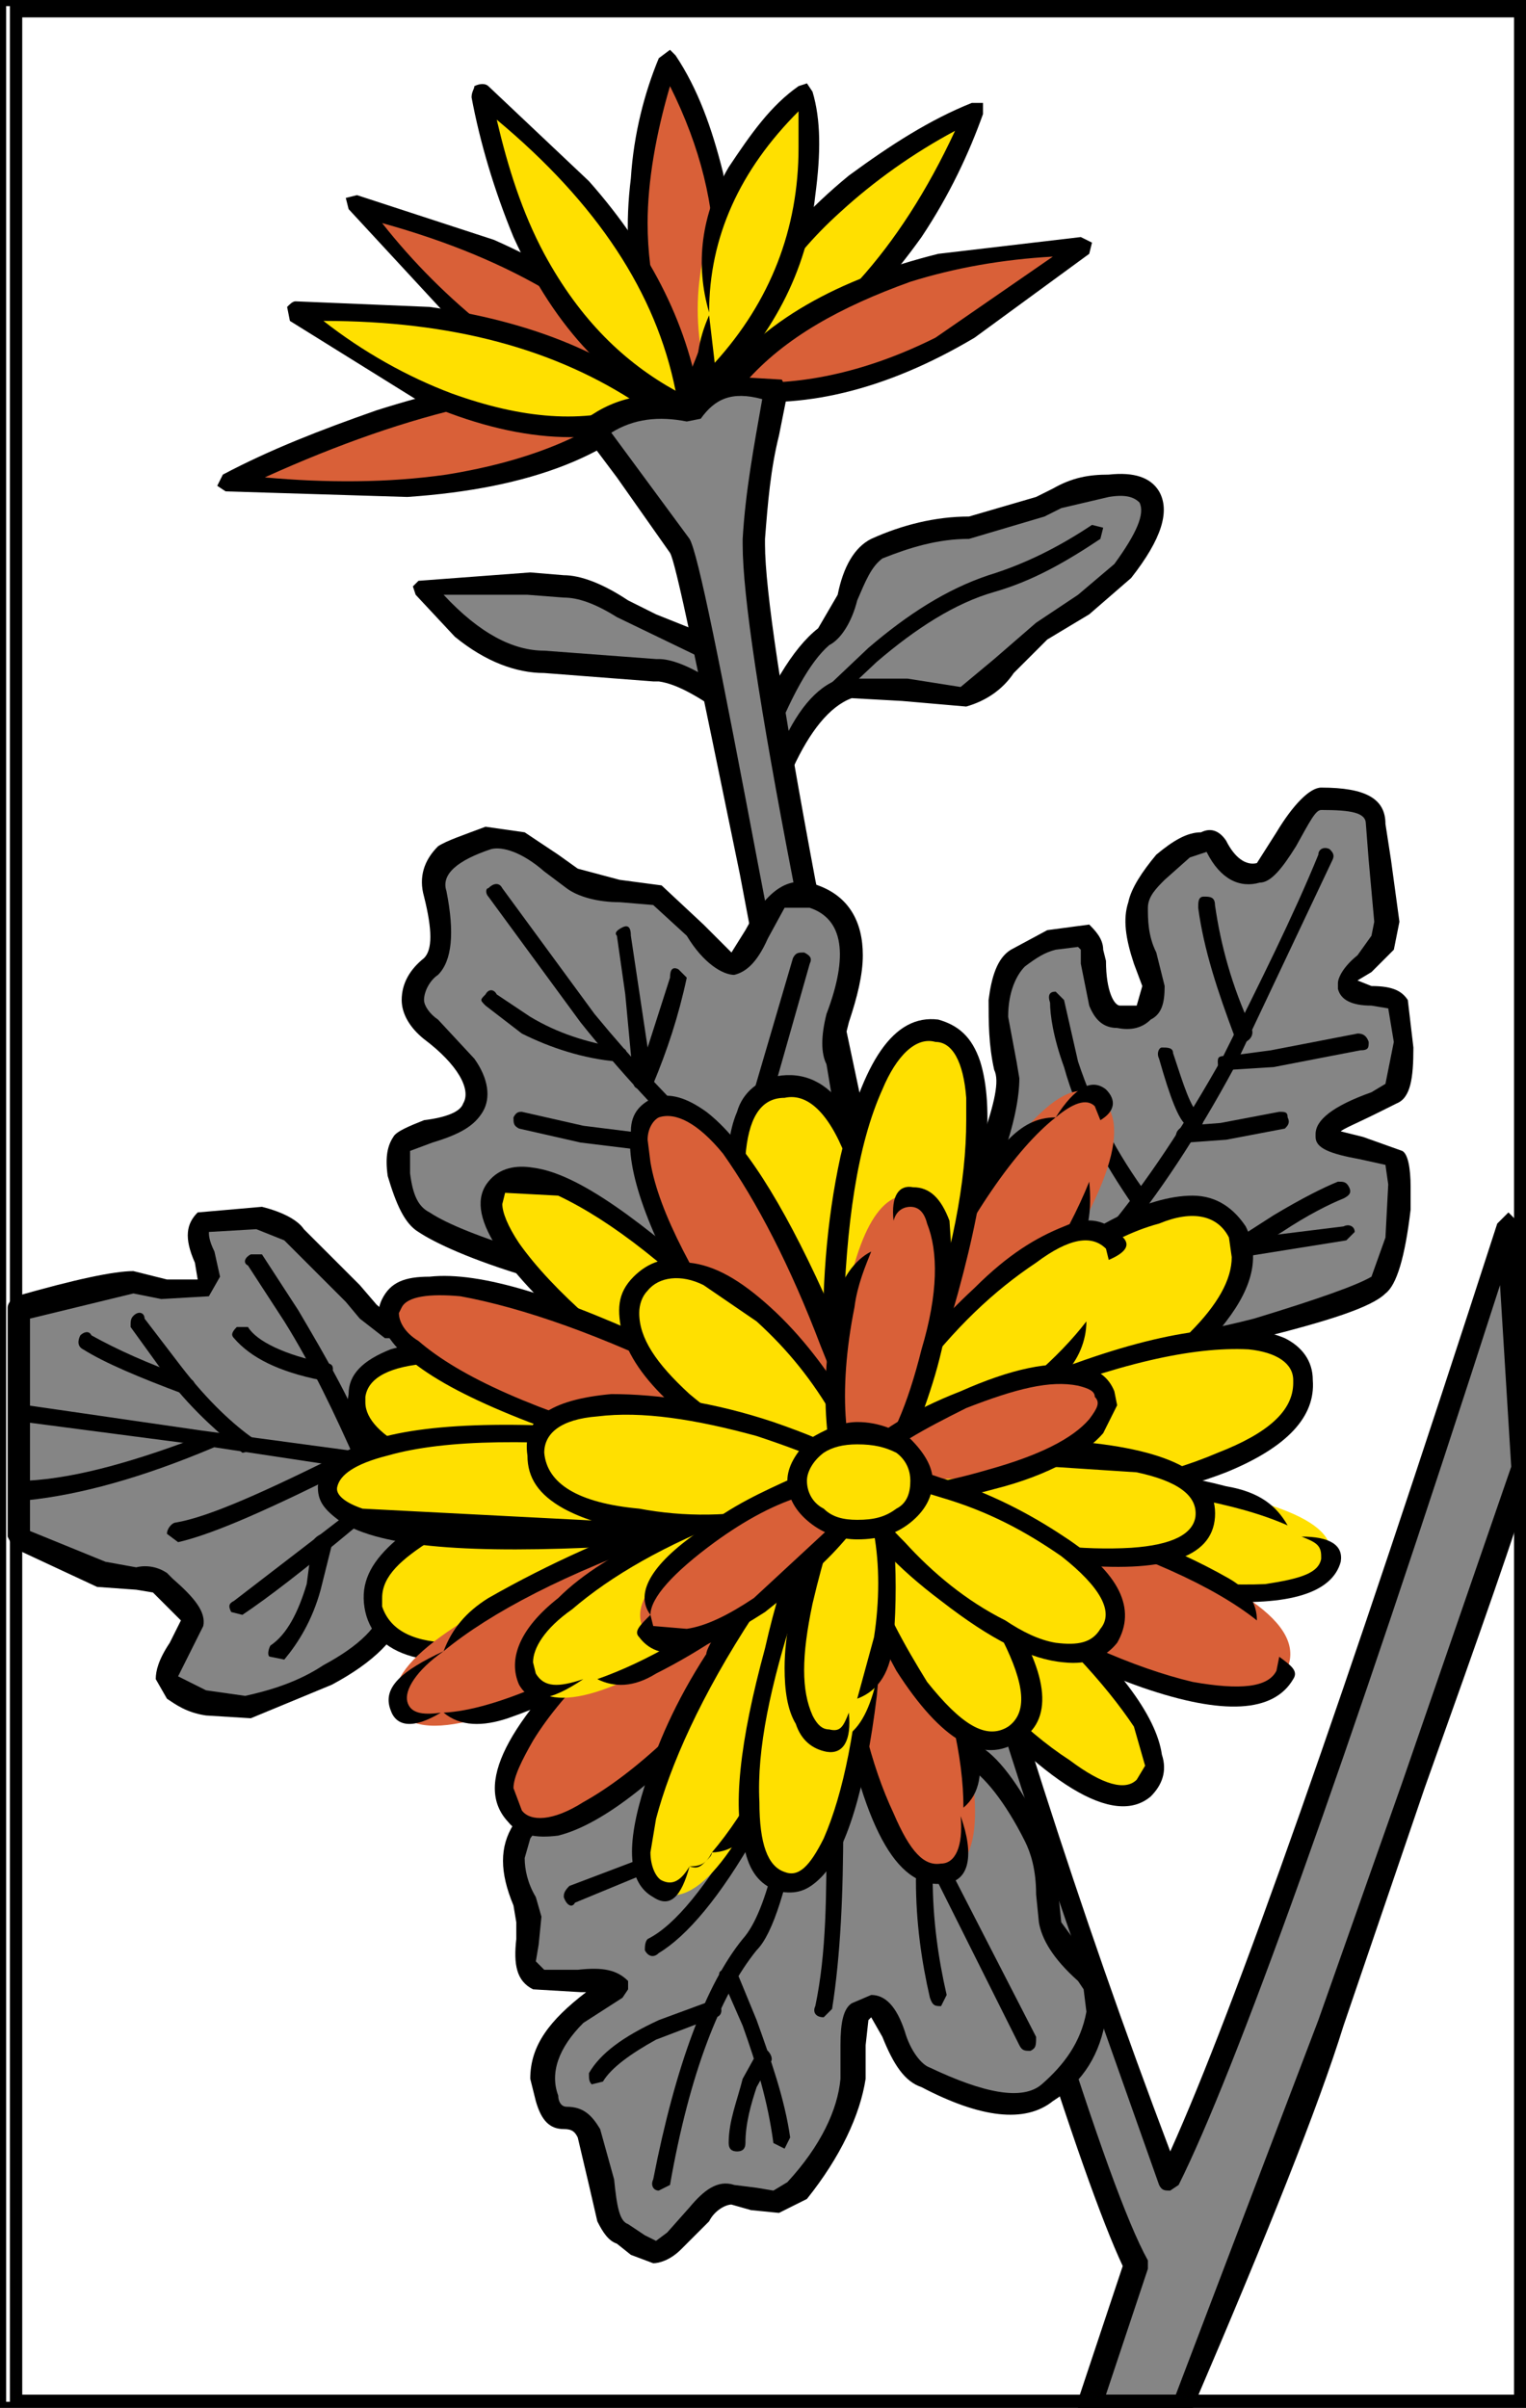<?xml version="1.0" encoding="utf-8"?>
<!-- Generator: Adobe Illustrator 13.0.0, SVG Export Plug-In . SVG Version: 6.00 Build 14948)  -->
<!DOCTYPE svg PUBLIC "-//W3C//DTD SVG 1.1//EN" "http://www.w3.org/Graphics/SVG/1.1/DTD/svg11.dtd">
<svg version="1.1" id="圖層_1" xmlns="http://www.w3.org/2000/svg" xmlns:xlink="http://www.w3.org/1999/xlink" x="0px" y="0px"
	 width="372px" height="587px" viewBox="0 0 372 587" enable-background="new 0 0 372 587" xml:space="preserve">
<rect x="0" y="0" width="372" height="587" fill="#333333" stroke="none"/>
<rect width="372" height="587" style="fill:rgb(255,255,255);stroke-width:3;stroke:rgb(0,0,0)" />
<rect width="372" height="587" style="fill:rgb(255,255,255);stroke-width:3;stroke:rgb(0,0,0)" />
<rect width="372" height="587" style="fill:rgb(255,255,255);stroke-width:3;stroke:rgb(0,0,0)" />
<g>
	<g>
		<g>
			<g>
				<path fill="#858585" d="M42.055,314.632l-9.535-2.036l-27.937,6.129v55.866l20.439,8.854l8.176,1.364l6.135,1.358
					c5.449,4.09,8.177,7.495,7.492,9.54l-3.406,6.813l-2.722,6.813c0,1.364,2.722,4.086,7.493,5.456l12.26,1.356
					c5.45-1.356,12.264-4.084,19.075-7.491c10.22-4.77,15.675-10.898,17.033-17.032c1.364-4.771,6.813-11.583,15.674-18.396
					l12.94-8.856l4.091-35.428l-17.032-8.177h-3.405l-7.499,2.729l-8.177-0.68l-6.813-7.499
					c-8.171-6.813-12.94-10.904-14.984-14.311c-0.684-2.036-4.091-3.406-9.54-4.763l-11.583,2.043
					c-2.042,0.684-2.721,3.405-0.678,7.498c1.363,4.763,1.363,6.813,0.678,8.168L42.055,314.632z"/>
			</g>
		</g>
		<g>
			<g>
				<path d="M40.697,311.91l-8.176-2.043c-4.77,0-14.31,2.043-28.616,6.135c-1.363,0.678-2.042,2.036-2.042,2.723v55.866
					l1.364,2.726l20.438,9.535l9.533,0.687l4.093,0.677l1.357,1.358l5.454,5.454l-2.726,5.45c-2.728,4.091-3.408,6.813-3.408,8.855
					l2.728,4.77c2.043,1.364,4.765,3.407,9.535,4.093l10.905,0.678l19.753-8.176c10.219-5.448,16.353-11.583,17.718-17.717
					c2.72-8.171,11.575-16.348,27.93-26.568l0.677-2.042l4.771-35.428l-2.042-2.723l-17.711-8.182l-3.405,0.687l-8.862,2.72
					l-3.407,0.686l-4.764-4.092l-4.091-4.765l-13.626-13.624c-1.363-2.051-4.77-4.087-10.219-5.457l-15.667,1.37
					c-2.728,2.723-3.408,6.128-0.68,12.257l0.68,4.091H40.697z M50.916,300.327l11.577-0.678l6.813,2.726l14.989,14.985l3.408,4.084
					l6.133,4.775h8.178l9.532-2.726l14.313,6.813l-3.408,32.699c-17.029,9.535-25.893,19.075-28.615,27.938
					c-1.363,5.442-6.133,10.219-14.989,14.982c-6.134,4.087-12.947,6.136-19.075,7.493l-9.541-1.357l-6.813-3.407l2.728-5.456
					l3.407-6.813c0.678-3.405-2.043-6.813-7.498-11.576l-1.358-1.364c-2.048-1.364-4.771-2.043-7.499-1.364l-7.49-1.355
					l-18.396-7.499v-51.782l25.209-6.129l6.813,1.364l11.583-0.678l2.722-4.776l-1.365-6.128
					C50.916,302.375,50.916,301.005,50.916,300.327z"/>
			</g>
		</g>
		<g>
			<g>
				<path d="M110.183,356.881l-25.888-3.409l-35.428-4.775l-42.235-6.129c-2.049,0-2.728,0.687-2.728,2.044
					c0,1.364,0.679,2.048,2.043,2.048l41.563,5.442l36.108,5.456l25.209,3.407c2.042,0,2.719,0,2.719-1.364
					C112.232,358.236,111.546,356.881,110.183,356.881z"/>
			</g>
		</g>
		<g>
			<g>
				<path d="M63.857,305.783h-2.721c-1.364,0.679-2.05,2.036-0.687,2.72l8.857,13.627c6.813,10.904,12.269,22.481,17.717,34.751
					c0.679,0.677,1.364,1.355,2.721,0.677c1.364,0,2.05-1.363,1.364-2.049c-4.771-12.941-11.584-24.523-18.396-36.101
					L63.857,305.783z"/>
			</g>
		</g>
		<g>
			<g>
				<path d="M60.45,323.494h-2.72c-1.363,1.355-1.363,2.042-0.686,2.726c4.092,4.766,10.905,8.171,21.124,10.222l2.722-1.37
					c0.686-2.037,0-2.723-1.365-2.723C69.307,330.307,62.493,326.9,60.45,323.494z"/>
			</g>
		</g>
		<g>
			<g>
				<path d="M35.242,321.444c0-1.358-1.357-2.036-2.721-0.679c-0.686,0.679-0.686,1.364-0.686,2.729l8.862,12.261
					c6.813,8.856,13.627,14.312,18.39,18.397l3.407-0.681c1.364-0.684,0.685-2.048-0.678-2.727
					c-4.771-3.405-10.899-8.861-17.712-17.711L35.242,321.444z"/>
			</g>
		</g>
		<g>
			<g>
				<path d="M22.301,325.536c-0.685-1.363-2.043-0.687-2.727,0c-0.68,1.364-0.68,2.721,0.684,3.406
					c5.45,3.406,13.627,6.813,24.524,10.904l2.728-1.37c0-1.357,0-2.035-2.048-2.722C35.926,332.349,28.428,328.942,22.301,325.536z
					"/>
			</g>
		</g>
		<g>
			<g>
				<path d="M52.96,350.066c-0.687-0.685-1.364-1.37-2.044-0.685c-17.718,6.813-32.021,10.904-44.283,11.583
					c-1.363,0-2.049,1.356-2.049,2.728l2.049,2.036c12.941-1.358,27.93-5.442,45.641-12.94
					C53.638,352.788,54.324,351.424,52.96,350.066z"/>
			</g>
		</g>
		<g>
			<g>
				<path d="M87.703,354.83c-1.365-1.358-2.043-1.358-2.722-1.358c-20.438,10.221-34.065,16.349-42.241,17.711
					c-0.685,0-2.043,1.358-2.043,2.729l2.722,2.035c8.854-2.035,22.481-8.17,42.919-18.389L87.703,354.83z"/>
			</g>
		</g>
		<g>
			<g>
				<path d="M102.693,356.194h-2.728L83.618,369.82l-26.574,20.438c-1.364,0.686-1.364,1.364-0.678,2.723l2.72,0.683
					c6.134-4.09,14.99-10.904,27.252-21.122l15.675-12.94L102.693,356.194z"/>
			</g>
		</g>
		<g>
			<g>
				<path d="M78.847,373.911c-0.68,0-2.042,0.68-2.728,2.035l-1.357,10.222c-2.049,6.813-4.771,12.269-8.862,14.994
					c-0.68,1.358-0.68,2.723,0,2.723l3.407,0.684c3.407-4.091,6.813-9.541,8.861-17.03l2.722-10.905
					C80.89,374.591,80.89,373.911,78.847,373.911z"/>
			</g>
		</g>
		<g>
			<g>
				<path fill="#858585" d="M322.068,194.727c-2.043,0-4.771,2.728-8.177,8.862l-6.813,9.535c-4.086,0.685-7.491-2.042-10.898-6.813
					c-1.364-2.042-4.771-2.042-9.541,2.042c-5.449,3.407-8.177,8.177-9.54,12.269c-0.679,2.721,0,6.813,1.363,10.898l2.728,8.855
					c0,6.127-2.728,8.177-8.177,7.498c-2.728-0.686-4.085-2.049-5.449-5.455l-1.364-10.898c0-3.407-2.727-4.77-6.813-3.407
					c-4.085,0.679-7.49,2.729-10.897,5.45c-2.728,2.042-4.092,5.449-4.771,10.219c-0.686,5.449,0,10.219,1.364,15.668
					c2.042,6.813-0.686,18.397-9.541,35.429c0,8.177,3.406,14.989,8.855,20.438c4.771,4.093,11.584,8.179,21.802,11.585
					c7.493,2.729,21.119,2.042,40.199-3.406c16.347-4.086,26.567-8.179,29.973-10.898c2.044-1.37,3.406-6.813,4.771-14.997
					c0-9.535,0-14.305-1.364-15.662l-8.854-2.728c-4.771-0.679-7.492-1.363-7.492-2.728c-0.686-1.357,1.358-3.406,6.128-5.449
					l9.541-4.091c2.042-1.358,2.721-4.764,2.721-10.898l-0.679-10.897l-6.813-2.728c-3.406,0-5.449-0.679-6.135-2.043
					c0-1.364,0.686-3.407,2.729-4.77l6.134-5.449c0.679-2.043,1.358-6.813,0.679-14.311l-2.729-14.983
					C335.008,196.776,330.924,194.727,322.068,194.727z"/>
			</g>
		</g>
		<g>
			<g>
				<path d="M306.399,210.402c-2.729,0.679-5.455-1.371-7.498-5.456c-1.364-2.043-3.405-3.407-6.127-2.043
					c-3.406,0-6.813,2.043-10.904,5.449c-3.407,4.085-6.128,8.177-6.813,11.583c-1.363,4.092-0.679,8.855,1.364,14.989l2.042,5.449
					l-1.363,4.771h-4.086c-1.364,0-3.405-3.406-3.405-10.898l-0.68-2.728c0-2.728-2.049-4.77-3.405-6.134l-10.221,1.364l-8.862,4.77
					c-3.406,2.043-4.764,6.813-5.448,12.262c0,5.449,0,10.904,1.364,17.032c1.363,2.721,0,8.177-2.728,16.346l-6.813,15.676v2.043
					c0,9.533,3.406,17.032,10.219,23.847c5.456,3.405,12.948,7.495,22.489,10.904c7.49,2.72,21.796,2.033,41.556-3.409
					c16.353-4.09,27.251-7.495,30.657-10.904c2.728-2.042,4.771-8.854,6.135-20.438v-5.45c0-4.77-0.686-8.176-2.05-8.862
					l-9.534-3.407l-5.448-1.356c0.678-0.68,4.085-2.05,9.533-4.771l4.092-2.042c3.407-1.364,4.086-6.134,4.086-13.625l-1.364-11.583
					c-1.364-2.042-3.407-3.406-8.855-3.406l-3.406-1.364l3.406-2.043l5.448-5.449l1.364-6.813l-2.042-14.99l-1.364-8.855
					c0-6.134-4.77-8.862-15.668-8.862c-2.728,0-6.813,4.092-10.904,10.904L306.399,210.402z M290.047,209.031l4.085-1.357
					c3.405,6.813,8.177,8.855,12.947,7.491c2.727,0,5.448-3.406,8.854-8.855c3.407-6.127,4.771-8.855,6.135-8.855
					c7.491,0,10.898,0.679,10.898,3.406l0.685,8.855l1.356,14.99l-0.678,3.406l-3.406,4.764c-3.407,2.728-4.771,5.456-4.771,6.813
					v1.371c0.686,2.721,3.406,4.085,8.177,4.085l4.086,0.678l1.362,8.177l-2.042,10.22l-3.406,2.042
					c-9.54,3.407-13.625,6.813-13.625,10.219v0.678c0,2.729,3.405,4.092,10.897,5.457l6.134,1.358l0.68,4.777l-0.68,12.94
					l-3.406,9.535c-3.406,2.048-12.948,5.454-28.615,10.219c-18.396,4.775-31.337,5.456-38.835,3.405
					c-8.855-3.405-15.668-7.489-20.439-11.576c-4.764-4.771-7.491-10.898-8.169-18.396l6.127-12.941
					c2.728-7.498,4.092-14.311,4.092-19.082l-0.686-4.085l-2.042-10.898c0-6.134,2.042-10.219,4.085-12.268
					c2.728-2.042,4.771-3.407,7.499-4.085l5.448-0.678l0.679,0.678v3.406l2.05,10.22c1.356,3.407,3.405,5.448,6.812,5.448
					c3.407,0.686,6.128,0,8.171-2.042c2.729-1.365,3.405-4.085,3.405-8.177l-2.041-8.177c-2.043-4.085-2.043-8.17-2.043-10.898
					s2.043-4.771,4.084-6.813L290.047,209.031z"/>
			</g>
		</g>
		<g>
			<g>
				<path d="M296.181,220.621c0-2.049-1.364-2.049-2.728-2.049c-1.364,0-1.364,1.364-1.364,2.728
					c1.364,10.219,4.771,20.439,8.855,31.336C301.63,254,302.993,254,303.671,254c1.364-0.685,2.044-2.042,1.364-3.407
					C300.266,240.375,297.537,230.155,296.181,220.621z"/>
			</g>
		</g>
		<g>
			<g>
				<path d="M333.651,254c-0.685-2.042-2.049-2.042-2.728-2.042l-21.118,4.085l-10.218,1.364c-2.051,0-2.729,0-2.729,1.364
					c0,2.042,0.678,2.042,2.729,2.042l10.896-0.685l21.118-4.085C333.651,256.042,333.651,255.364,333.651,254z"/>
			</g>
		</g>
		<g>
			<g>
				<path d="M313.892,272.396c0-1.363-0.679-1.363-2.043-1.363l-14.312,2.721l-8.854,0.686c-1.363,0.685-2.043,1.364-2.043,2.72
					c0,1.371,0.68,2.05,2.729,1.371l9.533-0.685l14.312-2.722C313.892,274.439,314.57,273.753,313.892,272.396z"/>
			</g>
		</g>
		<g>
			<g>
				<path d="M330.245,300.327c0-1.358-1.364-2.042-2.729-1.358l-60.637,7.493c-1.356,0-2.042,0.677-2.042,2.041l2.042,2.043
					l27.252-2.727l34.063-5.444L330.245,300.327z"/>
			</g>
		</g>
		<g>
			<g>
				<path d="M328.881,289.428c-0.686-1.364-1.364-1.364-2.728-1.364c-3.407,1.364-8.856,4.092-15.669,8.178l-9.54,6.133
					c-0.679,1.358-1.356,2.723-0.679,3.408h3.405l8.856-5.456c6.134-4.085,11.583-6.813,14.989-8.171
					C328.881,291.471,329.56,290.786,328.881,289.428z"/>
			</g>
		</g>
		<g>
			<g>
				<path d="M279.148,294.192l0.679-2.722c-7.492-10.219-12.947-20.438-17.032-32.7l-3.407-14.99l-2.041-2.042
					c-1.364,0-2.044,0.679-1.364,2.728c0,2.721,0.678,8.169,3.405,15.662c3.407,12.268,9.541,23.166,17.033,34.064H279.148z"/>
			</g>
		</g>
		<g>
			<g>
				<path d="M285.961,256.721c0-1.357-1.363-1.357-2.727-1.357c-0.68,0-1.364,1.357-0.68,2.728
					c2.721,9.534,4.765,14.983,6.813,16.347h3.406c0.679-0.686,0.679-1.364,0-2.043
					C290.047,269.668,288.683,264.905,285.961,256.721z"/>
			</g>
		</g>
		<g>
			<g>
				<path d="M324.11,206.995c-1.364-0.685-2.729,0-2.729,1.357c-6.127,14.99-14.303,31.336-23.158,49.054
					c-19.075,34.064-37.472,55.867-55.189,66.766c-1.357,0.677-1.357,1.363-0.678,2.728c0.678,1.356,2.042,1.356,2.728,0.678
					c18.39-10.898,37.471-33.386,55.86-67.45l23.846-50.412C325.475,208.353,324.79,207.674,324.11,206.995z"/>
			</g>
		</g>
		<g>
			<g>
				<path fill="#858585" d="M119.045,142.273l-15.674,1.357l8.862,9.541c6.813,5.449,13.626,8.855,20.439,8.855l27.929,1.363
					c4.085,0.679,10.898,3.407,19.075,9.541l-8.177-14.996c-4.085-2.036-8.17-4.085-12.262-5.443l-10.219-6.134
					c-4.771-2.05-8.177-3.407-11.584-3.407L119.045,142.273z"/>
			</g>
		</g>
		<g>
			<g>
				<path d="M153.11,146.358c-6.134-4.085-11.584-6.134-15.675-6.134l-8.17-0.679l-27.25,2.042l-1.364,1.364l0.679,2.042
					l9.541,10.22c7.491,6.127,14.99,8.855,21.803,8.855l26.566,2.049h1.363c4.771,0.679,10.22,4.084,17.033,8.848h3.407l0.677-3.406
					l-7.49-14.983l-0.679-1.363l-13.625-5.449L153.11,146.358z M108.141,144.994h20.439l8.855,0.685
					c3.407,0,7.498,1.357,12.948,4.764l19.76,9.541l2.722,5.449c-5.45-3.406-9.536-4.771-12.264-4.771h-0.678l-27.251-2.042
					C125.173,158.62,116.997,154.528,108.141,144.994z"/>
			</g>
		</g>
		<g>
			<g>
				<path fill="#858585" d="M273.693,139.545c6.134-8.177,8.861-14.99,6.134-18.396c-0.679-2.042-4.085-3.406-9.541-3.406
					l-12.262,3.406l-10.898,4.77l-10.904,3.407c-7.491,0-14.982,1.357-22.48,4.764c-2.722,2.049-5.449,5.456-6.813,10.904
					l-5.449,10.22c-6.813,5.449-12.946,14.989-17.031,29.293l6.813,1.364l4.085-7.498c3.406-5.442,6.813-9.534,10.905-10.897
					l14.304,0.678l14.989,2.049c3.406-1.363,6.134-3.406,8.855-6.813c3.406-4.77,6.813-7.491,9.54-9.541l12.262-7.491
					L273.693,139.545z"/>
			</g>
		</g>
		<g>
			<g>
				<path d="M275.742,140.902c7.492-9.534,9.533-16.347,6.813-21.117c-2.049-3.407-6.134-4.764-12.269-4.085
					c-4.763,0-8.855,0.678-13.626,3.406l-4.085,2.042l-16.354,4.77c-8.17,0-16.346,2.043-23.845,5.45
					c-4.085,2.042-6.813,6.813-8.171,13.625l-4.77,8.177c-6.135,4.764-12.262,14.982-18.396,30.657v2.042l2.042,1.364l7.499,2.042
					c1.356,0,2.721,0,2.721-2.042c4.093-8.862,8.856-14.99,14.312-17.033l12.263,0.679l15.667,1.363
					c4.771-1.363,8.855-4.092,11.583-8.176l8.177-8.17l10.221-6.134L275.742,140.902z M215.104,136.139
					c6.813-2.728,13.626-4.77,21.117-4.77l18.396-5.45l4.092-2.049l11.576-2.721c4.092-0.685,6.135,0,7.499,1.364
					c1.363,2.728-0.686,7.492-6.136,14.983l-8.854,7.499l-10.22,6.813l-10.219,8.855l-8.178,6.813l-12.939-2.042h-16.354
					c-6.135,2.042-10.898,8.176-14.989,17.717l-2.044-0.685c4.771-12.262,9.542-21.124,14.306-25.209
					c2.728-1.357,5.455-5.449,6.813-10.897C211.02,141.587,212.377,138.181,215.104,136.139z"/>
			</g>
		</g>
		<g>
			<g>
				<path d="M268.929,128.647l-2.729-0.686c-8.176,5.449-16.353,9.534-25.208,12.262c-10.22,3.406-19.753,9.541-29.294,17.711
					l-12.947,12.268c-0.679,0.679-0.679,2.042,0.686,2.729l2.722-0.686l11.583-10.904c9.54-8.17,19.074-14.305,28.615-17.033
					c9.541-2.721,17.711-7.491,25.888-12.94L268.929,128.647z"/>
			</g>
		</g>
		<g>
			<g>
				<path fill="#FFE000" d="M222.596,55.063c6.813-10.219,12.268-19.075,15.676-27.93c-9.541,3.406-19.082,9.541-28.615,17.033
					c-19.075,15.668-30.658,32.7-32.7,51.096C193.987,88.448,209.656,74.823,222.596,55.063z"/>
			</g>
		</g>
		<g>
			<g>
				<path d="M239.629,25.083h-2.722c-10.22,4.091-19.76,10.219-29.979,17.717c-19.075,15.668-29.972,32.701-32.7,52.46
					c0,0.679,0,1.357,0.679,2.042h2.728c17.71-6.813,33.385-20.438,47.011-39.513c6.813-10.219,11.576-20.439,14.983-29.979V25.083z
					 M204.886,51.656c8.177-7.491,17.71-14.305,27.93-19.76c-13.626,29.301-31.337,48.376-52.454,58.595
					C183.77,76.865,191.26,63.925,204.886,51.656z"/>
			</g>
		</g>
		<g>
			<g>
				<path fill="#D96038" d="M118.359,60.519L86.338,49.614l23.845,25.888c20.438,17.031,39.521,25.208,57.911,24.522
					C157.873,83.678,141.526,70.738,118.359,60.519z"/>
			</g>
		</g>
		<g>
			<g>
				<path d="M168.094,102.074l2.727-1.364l-0.678-2.042c-10.219-16.353-26.573-29.979-49.739-40.198L87.024,47.571l-2.729,0.678
					l0.686,2.728l25.202,27.252C129.264,95.261,149.019,103.431,168.094,102.074z M119.045,80.272
					c-9.541-7.499-18.396-16.347-25.894-25.888c32.021,8.855,55.867,23.167,70.178,42.92
					C149.019,96.619,134.028,90.491,119.045,80.272z"/>
			</g>
		</g>
		<g>
			<g>
				<path fill="#D96038" d="M91.794,102.753c-14.311,4.77-25.895,9.541-36.115,14.99l42.243,1.364
					c30.657-2.049,51.782-10.219,63.358-25.209C142.891,90.491,119.045,93.897,91.794,102.753z"/>
			</g>
		</g>
		<g>
			<g>
				<path d="M163.329,95.261v-2.049l-2.049-1.357c-18.389-3.406-41.556-0.678-69.486,8.17c-13.627,4.777-25.895,9.541-37.471,15.676
					l-1.364,2.728l2.042,1.357l44.285,1.364C129.264,119.106,151.062,110.93,163.329,95.261z M108.827,115.7
					c-14.311,2.042-29.302,2.042-44.284,0.678c36.106-16.354,66.765-23.167,91.288-20.438
					C145.613,105.48,129.944,112.293,108.827,115.7z"/>
			</g>
		</g>
		<g>
			<g>
				<path fill="#D96038" d="M173.548,41.437c-2.728-10.219-6.134-19.76-10.219-26.573c-3.406,7.499-6.134,17.032-6.812,27.937
					c-2.728,21.803,1.355,40.192,11.576,55.867C176.956,81.636,178.313,63.239,173.548,41.437z"/>
			</g>
		</g>
		<g>
			<g>
				<path d="M164.686,13.507l-1.357-1.364l-2.728,2.042c-3.406,8.177-6.134,18.396-6.812,29.301
					c-2.728,21.796,2.042,40.192,12.946,56.539l1.358,0.686l2.727-1.364c5.45-10.219,6.135-21.117,2.728-33.386
					c0.679,8.862-2.049,17.718-6.134,26.573c-6.134-10.897-9.542-24.523-9.542-38.149c0-10.219,2.05-21.803,5.456-33.386
					c7.492,14.99,10.898,29.301,10.898,43.605c3.407-6.813,3.407-14.305,2.043-22.488C173.548,31.218,170.143,21.677,164.686,13.507
					z"/>
			</g>
		</g>
		<g>
			<g>
				<path fill="#D96038" d="M236.907,80.272c10.897-6.813,19.753-13.626,26.566-20.438l-33.38,4.091
					c-24.53,6.127-42.241,16.347-53.138,31.336C195.345,97.304,215.104,92.533,236.907,80.272z"/>
			</g>
		</g>
		<g>
			<g>
				<path d="M263.474,57.791l-34.743,4.085c-24.524,6.134-42.92,16.354-54.503,32.022v2.042l2.043,1.364
					c19.074,2.721,39.513-2.042,61.315-14.989l27.938-20.439l0.677-2.728L263.474,57.791z M221.917,68.688
					c10.898-3.406,22.481-5.449,34.743-6.134l-28.608,19.76c-16.354,8.176-32.021,11.583-46.334,10.897
					C191.26,82.314,204.886,74.823,221.917,68.688z"/>
			</g>
		</g>
		<g>
			<g>
				<path fill="#FFE000" d="M196.709,46.207c1.363-8.855,1.363-17.032-0.679-23.845c-5.449,4.77-11.583,11.583-16.354,19.753
					c-9.534,16.354-12.262,33.387-6.812,51.782C185.811,80.957,193.987,65.282,196.709,46.207z"/>
			</g>
		</g>
		<g>
			<g>
				<path d="M194.666,20.998c-6.813,4.771-11.583,11.583-17.032,19.76c-6.813,11.577-8.177,23.845-4.77,35.422
					c0-18.39,7.497-34.744,21.801-49.048v8.855c0,19.754-6.813,37.471-20.438,52.46l-1.363-11.583
					c-2.722,6.128-3.408,11.583-2.722,17.718l1.357,1.357h2.728c13.625-13.625,22.481-29.294,24.523-48.369
					c1.364-10.22,1.364-18.396-0.679-25.209l-1.363-2.043L194.666,20.998z"/>
			</g>
		</g>
		<g>
			<g>
				<path fill="#FFE000" d="M140.163,44.843l-23.166-21.118c2.048,9.541,5.454,20.439,10.219,31.337
					c9.541,23.167,23.167,37.471,40.878,44.962C166.051,81.636,156.518,63.239,140.163,44.843z"/>
			</g>
		</g>
		<g>
			<g>
				<path d="M170.821,99.346c-2.727-19.074-11.583-37.471-27.251-55.181l-24.524-23.167c-0.686-0.679-2.048-0.679-3.406,0
					c0,0.679-0.686,1.364-0.686,2.728c2.043,10.898,5.45,22.481,10.219,34.065c10.219,22.481,24.531,37.471,42.242,44.284h2.728
					L170.821,99.346z M132.672,61.875c-5.457-10.219-8.862-21.117-11.584-32.701c24.525,20.439,38.835,42.242,43.598,66.086
					C152.424,88.448,141.526,78.229,132.672,61.875z"/>
			</g>
		</g>
		<g>
			<g>
				<path fill="#FFE000" d="M103.371,77.551L72.035,76.18l29.293,18.403c22.482,10.897,42.241,12.94,59.952,4.763
					C146.296,88.448,127.215,80.272,103.371,77.551z"/>
			</g>
		</g>
		<g>
			<g>
				<path d="M161.966,102.074l1.363-2.05l-0.686-2.035c-14.989-12.269-34.064-19.76-57.909-23.167l-32.7-1.364
					c-0.68,0-1.364,0.685-2.043,1.364l0.68,3.407l30.657,19.074C123.81,107.523,144.248,109.565,161.966,102.074z M110.183,95.94
					c-10.896-4.085-21.795-10.219-31.336-17.71c31.336,0,56.545,6.813,76.984,20.438C142.206,103.431,127.215,102.074,110.183,95.94
					z"/>
			</g>
		</g>
		<g>
			<g>
				<path fill="#858585" d="M183.77,131.369c0.678-8.856,1.355-17.718,3.405-25.888l2.042-10.219l-8.176-1.364
					c-6.135,0-10.22,2.042-12.947,6.813l-7.493-1.364c-6.134,0-11.583,1.364-16.353,4.771l8.862,10.905l12.941,17.71
					c1.363,3.407,7.497,31.337,17.718,83.797c10.896,57.91,17.709,92.66,21.794,106.285l33.386,116.498
					c17.711,60.637,30.659,98.108,38.15,113.092l-11.576,34.063h23.159c18.396-42.234,29.979-73.578,35.428-93.33
					c3.406-9.541,10.22-30.659,23.166-65.408l23.847-70.172l-4.092-59.272c-39.515,126.039-66.766,203.7-81.756,233.001
					c-22.48-56.553-42.241-117.184-59.272-181.904c-10.898-44.284-21.117-90.611-30.658-138.301
					C187.175,167.476,183.77,141.587,183.77,131.369z"/>
			</g>
		</g>
		<g>
			<g>
				<path d="M367.716,295.563l-2.729,2.723c-37.471,115.817-64.043,191.445-79.712,226.187
					c-22.48-59.272-40.877-117.867-56.545-175.09c-10.898-42.92-20.438-87.883-29.979-134.895
					c-8.17-43.605-12.262-70.856-12.262-81.755v-1.363c0.686-8.856,1.363-17.033,3.407-25.209l2.041-10.219v-0.679l-1.356-2.728
					l-11.583-0.679c-4.771,0-8.856,2.043-11.584,5.449c-8.855-2.042-17.032-0.685-24.523,4.771l-1.365,2.042l0,0l0.68,1.364
					l8.177,10.898l12.946,18.396c1.357,2.043,6.813,28.616,17.032,78.349c10.898,57.909,18.39,95.38,23.16,110.371l7.498,27.93
					c31.337,112.411,52.454,179.183,62.674,200.98l-10.898,32.708v1.355v1.364l2.729,1.364h23.159l2.042-2.051
					c18.396-42.912,30.657-73.569,36.792-93.331l19.76-57.908c13.626-38.15,22.482-63.365,26.567-76.99v-1.358l-3.406-59.272
					L367.716,295.563z M170.821,102.074c3.407-4.771,7.492-6.813,14.99-4.771c-2.041,11.583-4.093,22.481-4.77,34.065v1.363
					c0,12.262,4.084,39.513,12.261,81.755c8.856,47.012,19.075,91.975,30.657,135.58c10.22,40.191,23.167,81.755,38.836,126.718
					l19.76,55.858c0.68,1.372,1.356,1.372,2.721,1.372l2.044-1.372c13.625-27.251,40.197-100.821,78.348-219.369l2.728,44.284
					l-26.573,76.984l-20.439,57.909L286.64,583.74h-17.031l10.219-30.658v-0.678v-1.358
					c-10.219-18.403-30.658-85.847-64.044-200.979l-7.491-27.937c-4.086-16.347-12.262-52.461-23.167-109.692
					c-9.534-50.411-14.982-77.663-17.031-81.069l-19.075-25.888c5.449-3.406,11.583-4.085,18.396-2.728L170.821,102.074z"/>
			</g>
		</g>
		<g>
			<g>
				<path fill="#858585" d="M119.045,204.268c-10.218,3.406-14.989,7.492-13.624,13.626c2.719,8.855,2.719,14.983-0.687,17.711
					c-2.721,2.049-3.407,4.77-4.085,6.813c-0.685,2.728,1.364,6.134,4.085,8.176c9.54,8.177,12.946,14.312,10.904,19.075
					c-2.049,2.727-4.771,4.771-8.863,6.135c-5.448,0.678-8.168,2.042-8.854,2.727c-1.364,2.036-1.364,5.443,0,9.534
					c0.686,4.771,3.406,8.178,5.448,10.221c3.406,2.72,12.269,6.126,25.894,10.218c16.349,4.771,31.337,6.813,44.284,6.813
					c12.262,0,20.439-3.405,23.161-12.261l0.686-11.584c5.448-8.855,8.169-17.032,8.169-23.845l-2.042-9.534
					c-0.679-2.728,0-6.134,1.364-9.54c5.448-17.033,3.406-26.573-6.813-30.658c-4.085-1.364-8.176,0.678-11.583,6.813l-8.176,10.219
					l-8.17-6.813l-9.542-10.219l-10.218-1.364c-4.086,0-8.177-0.685-10.898-2.042l-10.22-8.177
					C125.858,204.268,122.451,202.903,119.045,204.268z"/>
			</g>
		</g>
		<g>
			<g>
				<path d="M127.901,202.903l-9.542-1.364c-5.448,2.049-9.532,3.407-11.583,4.771c-3.406,3.406-4.763,7.498-3.406,12.262
					c2.051,8.177,2.051,12.947,0,14.99c-3.406,2.721-5.448,6.127-5.448,10.219c0,3.406,2.042,6.813,5.448,9.534
					c8.175,6.134,11.583,12.268,9.541,15.675c-0.679,2.042-4.084,3.406-9.541,4.085c-3.406,1.364-6.813,2.728-7.491,4.084
					c-1.363,2.05-2.044,4.778-1.363,9.541c2.042,6.815,4.091,11.585,7.497,13.627c4.085,2.728,12.94,6.812,26.566,10.898
					c17.034,4.776,31.344,7.499,44.969,7.499c10.899,0,17.711-3.409,22.482-8.857c2.721-4.084,4.771-8.177,4.771-14.305
					l-0.686-4.092c5.448-8.177,8.177-16.347,8.177-23.845l-1.364-9.534l-1.364-3.407l1.364-5.456
					c2.044-6.134,3.406-11.576,3.406-16.353c0-8.17-3.406-14.305-10.897-17.032c-6.813-2.721-12.262,0.685-17.719,10.905
					l-3.405,5.449l-6.813-6.813l-10.219-9.541l-10.219-1.357l-10.22-2.728l-4.764-3.407L127.901,202.903z M119.725,206.995
					c2.726-0.685,7.491,0.679,12.947,5.442l5.448,4.092c2.721,2.042,7.493,3.407,12.941,3.407l8.176,0.685l8.177,7.491
					c4.085,6.813,8.856,9.541,11.584,9.541c2.719-0.686,5.449-2.728,8.176-8.862l4.085-7.492h6.135
					c8.169,2.728,9.533,11.577,4.084,25.887c-1.363,5.449-1.363,9.534,0,12.262l1.364,8.177c0,6.813-2.728,13.625-8.177,21.802
					v2.043v5.45c0,4.084-0.679,7.49-3.406,9.541c-3.407,4.764-9.542,6.134-17.711,6.134c-12.947,0-27.252-2.05-42.927-6.813
					c-13.625-4.093-21.794-7.498-25.886-10.221c-2.721-1.37-4.085-4.092-4.77-9.54c0-3.407,0-4.771,0-5.457l5.457-2.036
					c6.811-2.049,10.218-4.091,12.26-7.498c2.043-3.406,1.364-8.177-2.042-12.94l-8.863-9.54c-2.042-1.365-3.406-3.407-3.406-4.771
					c0-2.042,1.364-4.77,3.406-6.127c3.407-3.406,4.092-10.219,2.051-20.438C107.463,213.123,111.546,209.716,119.725,206.995z"/>
			</g>
		</g>
		<g>
			<g>
				<path d="M122.451,216.529c-0.684-1.364-2.047-1.364-3.406,0c-0.686,0-0.686,1.364,0,2.042l22.481,30.658
					c19.075,23.846,40.192,43.605,62.68,59.273l2.722-0.684v-2.722c-22.48-15.67-42.92-34.75-61.995-57.911L122.451,216.529z"/>
			</g>
		</g>
		<g>
			<g>
				<path d="M183.083,285.345l14.312-50.419c0.678-1.363,0-2.049-1.364-2.728c-1.364,0-2.043,0-2.729,1.364l-14.989,51.096
					c0.686-1.364,2.048-2.042,2.728-1.364C182.404,283.974,183.083,284.658,183.083,285.345z"/>
			</g>
		</g>
		<g>
			<g>
				<path d="M153.79,228.112c0-2.049-0.68-2.728-2.043-2.049c-1.363,0.686-2.042,1.371-1.363,2.049l2.042,14.305l2.043,21.802
					c0,0.685,0.686,1.363,2.05,1.363c0.678,0.679,1.355,0,2.042-0.678l0.679-0.685c3.406-8.177,6.134-16.347,8.177-25.888
					l-2.043-2.049c-1.364-0.679-2.042,0-2.042,2.049l-5.456,17.032L153.79,228.112z"/>
			</g>
		</g>
		<g>
			<g>
				<path d="M121.088,242.417c-0.685-1.358-2.043-1.358-2.729,0c-1.363,1.363-1.363,1.363,0,2.728l8.856,6.813
					c6.813,3.407,14.99,6.134,23.167,6.813c1.363,0.678,2.042,0,2.042-1.364c0.686-1.364,0-2.042-2.042-2.042
					c-7.492-1.364-14.305-3.407-21.119-7.492L121.088,242.417z"/>
			</g>
		</g>
		<g>
			<g>
				<path d="M127.215,271.032c-0.677,0-1.357,0-2.042,1.363c0,1.358,0,2.043,1.365,2.728l14.988,3.407l33.38,4.085l2.728-2.05
					l-2.728-2.036l-32.701-4.091L127.215,271.032z"/>
			</g>
		</g>
		<g>
			<g>
				<path fill="#858585" d="M155.153,424.324l-12.262,7.497c-8.863,6.813-13.627,11.576-15.676,14.303
					c-2.042,3.409-2.721,7.493-1.357,12.263l3.406,9.534l-0.685,7.499c-0.679,3.406,0,6.126,2.042,6.813l11.584,0.686l8.177,1.356
					l-10.22,7.493c-7.491,6.134-9.542,12.269-7.491,19.758c1.356,2.729,3.406,4.087,5.448,4.087s4.771,1.37,5.449,4.776
					l3.407,14.305c0.679,5.448,2.728,8.854,4.77,9.54l5.449,4.085c2.042,1.357,4.085,0,6.813-2.049l7.492-7.492
					c2.728-2.729,4.771-4.084,6.813-4.084l8.862,2.728c2.722,0,4.763-1.372,7.491-3.406c7.492-10.22,12.262-19.761,13.626-27.253
					v-12.947c0-3.405,2.042-4.77,4.085-4.77c2.728,0,4.771,2.723,6.135,6.813c0.678,5.45,3.405,8.856,6.812,10.904l16.354,5.444
					l14.306-2.036c4.085-3.408,7.491-8.185,10.218-14.313c2.044-6.127,2.044-10.219,0-12.939c-6.133-4.777-9.54-10.22-10.218-14.313
					l-0.68-10.219l-2.728-10.218c-5.449-10.221-10.219-17.033-14.989-20.439c-8.178-6.128-20.438-9.534-37.471-10.22
					C182.404,416.146,167.415,418.195,155.153,424.324z"/>
			</g>
		</g>
		<g>
			<g>
				<path d="M200.115,414.103c-18.397-0.684-33.379,1.364-46.326,7.499l0,0c-3.407,2.723-8.176,5.442-13.627,9.534
					c-8.176,6.128-12.947,10.219-14.99,13.624c-3.406,5.45-3.406,11.585,0,19.756l0.686,4.09v4.093
					c-0.686,6.128,0,10.22,4.085,12.255l11.582,0.686h1.365c-8.863,6.813-13.627,12.941-13.627,21.123l1.357,5.444
					c1.365,4.776,3.407,6.812,6.813,6.812c2.05,0,2.728,0.685,3.407,2.049l2.728,11.576l2.044,8.863
					c1.363,2.728,2.726,4.764,4.77,5.448l3.407,2.722l5.448,2.05c1.363,0,4.091-0.68,6.813-3.407l6.813-6.813
					c1.363-2.729,4.091-4.085,5.448-4.085l4.77,1.356l6.814,0.68l6.813-3.408c8.177-10.219,12.947-20.437,14.311-29.287v-8.182
					l0.679-6.129l0.679-0.684l2.728,4.775c2.728,6.813,5.449,10.898,9.541,12.255c14.304,7.498,25.202,8.863,32.015,3.408
					c7.499-4.765,11.584-11.577,12.948-20.438c1.364-4.087,0.678-7.493-0.68-9.535l-2.729-3.406l-7.49-10.221l-0.686-6.812
					c0-6.813-2.042-12.261-3.406-14.989c-5.449-10.22-10.22-17.711-15.669-21.117C230.772,418.873,217.832,415.467,200.115,414.103z
					 M156.518,427.044c10.897-6.127,25.2-8.171,42.919-6.813c16.347,0.686,28.615,4.093,36.106,10.218
					c4.086,2.051,9.541,8.863,14.305,18.403c1.364,2.722,2.728,6.813,2.728,12.941l0.679,6.812
					c0.685,4.093,3.406,8.856,9.541,14.313l1.364,2.035l0.679,5.456c-1.364,7.492-5.45,12.946-10.899,17.711
					c-4.77,4.086-14.31,2.05-27.251-4.084c-2.042-0.681-4.771-4.087-6.134-8.863c-2.042-6.128-4.771-8.848-8.177-8.848l-4.764,2.035
					c-2.05,1.37-2.728,4.777-2.728,10.22v8.182c-0.68,7.492-4.771,16.349-12.948,25.203l-3.405,2.05l-4.085-0.686l-5.449-0.687
					c-4.092-1.356-7.499,1.372-10.905,5.456l-5.45,6.135l-2.72,2.036l-2.728-1.358l-4.085-2.728
					c-2.048-0.678-2.727-4.085-3.406-10.897l-3.408-12.269c-2.048-3.405-4.091-5.441-8.176-5.441c-1.364,0-2.042-1.37-2.042-2.728
					c-2.05-5.457,0-11.584,6.128-17.711l9.541-6.136l1.364-2.049v-2.035c-2.727-2.728-6.134-3.407-12.269-2.728h-8.169l-2.051-2.05
					l0.687-4.084l0.679-6.814l-1.365-4.764c-2.042-3.405-2.72-6.813-2.72-9.54l1.363-4.77
					C131.986,444.076,140.841,436.585,156.518,427.044z"/>
			</g>
		</g>
		<g>
			<g>
				<path d="M199.437,415.467l-1.364-2.048c-1.363,0-2.728,0.684-2.728,1.37c-4.085,32.016-8.17,51.097-14.304,57.909
					c-8.856,10.898-16.355,30.657-21.803,58.588c-0.679,1.356,0,2.729,1.363,2.729l2.728-1.372
					c4.765-27.251,12.262-46.317,21.118-57.223c4.085-4.092,7.49-15.669,10.897-33.379L199.437,415.467z"/>
			</g>
		</g>
		<g>
			<g>
				<path d="M175.591,489.045c-0.685-1.364-1.363-2.043-2.042-1.364l-12.947,4.771c-8.855,4.092-14.305,8.178-17.032,12.94
					c0,1.37,0,2.05,0.679,2.729l2.728-0.679c2.042-3.405,6.813-6.813,12.947-10.22l14.304-5.454
					C175.591,491.768,176.271,490.409,175.591,489.045z"/>
			</g>
		</g>
		<g>
			<g>
				<path d="M179.676,480.868c-0.678-1.357-2.042-2.042-2.72-0.678c-2.05,0-2.05,1.355-0.686,2.728l4.771,10.896
					c3.406,9.541,6.134,18.392,7.491,28.61l2.728,1.37l1.363-2.729c-1.363-9.541-4.771-19.081-8.176-28.615L179.676,480.868z"/>
			</g>
		</g>
		<g>
			<g>
				<path d="M187.175,499.949c-1.364-0.685-2.728,0-2.728,0.68l-3.406,6.133c-1.365,5.444-3.407,10.221-3.407,15.663
					c0,1.37,0.679,2.047,2.042,2.047c1.365,0,2.042-0.677,2.042-2.047c0-4.764,1.365-9.535,2.729-13.627l3.405-6.126
					C188.532,501.985,187.853,500.629,187.175,499.949z"/>
			</g>
		</g>
		<g>
			<g>
				<path d="M194.666,442.041c0-0.687,0-1.371-2.043-1.371c-8.176,1.371-19.075,5.454-34.064,11.589l-19.759,7.492
					c-1.365,1.358-1.365,2.043-1.365,2.728c0.686,2.037,2.05,2.721,2.728,1.356l19.761-8.17
					c14.304-5.455,25.887-9.541,34.064-10.905C194.666,444.076,195.345,442.719,194.666,442.041z"/>
			</g>
		</g>
		<g>
			<g>
				<path d="M184.447,444.076c-1.365-1.357-2.729-0.679-3.406,0.684c-8.856,14.991-16.355,24.531-23.168,27.938
					c-0.678,0.678-0.678,2.035-0.678,2.722c0.678,1.364,2.042,2.042,3.406,0.684c6.813-4.09,14.99-13.625,23.846-29.299
					C185.811,445.446,185.125,444.76,184.447,444.076z"/>
			</g>
		</g>
		<g>
			<g>
				<path d="M216.468,424.324c-0.685-1.364-1.363-2.045-2.727-0.687c-1.364,0.687-1.364,1.37-1.364,2.728l36.113,72.215
					c0.679,1.369,1.357,1.369,2.722,1.369c1.363-0.685,1.363-1.369,1.363-3.406l-25.208-49.061L216.468,424.324z"/>
			</g>
		</g>
		<g>
			<g>
				<path d="M226.003,442.041c-1.357,0-2.044,0-2.044,2.035l-0.678,14.311c0,10.219,1.364,19.754,3.406,28.615
					c0.68,2.043,1.364,2.043,2.721,2.043l1.364-2.72c-2.042-8.863-3.405-18.404-3.405-28.624l0.685-12.941
					C228.052,442.719,227.367,442.041,226.003,442.041z"/>
			</g>
		</g>
		<g>
			<g>
				<path d="M204.206,424.324c0-2.045-0.685-2.723-2.728-2.045c-0.678,0-1.363,0.681-1.363,2.045l1.363,21.122
					c0,16.348,0,30.657-2.728,43.599c-0.679,1.364,0,2.723,2.05,2.723l2.042-2.037c2.043-12.946,2.721-27.937,2.721-44.971
					L204.206,424.324z"/>
			</g>
		</g>
		<g>
			<g>
				<path fill="#FFE000" d="M146.976,360.965c-40.877,6.812-59.273,17.032-55.182,31.337c3.406,14.988,23.845,14.988,61.995,1.361
					c38.148-14.31,57.23-24.529,55.182-31.342C208.292,354.83,187.175,354.83,146.976,360.965z"/>
			</g>
		</g>
		<g>
			<g>
				<path d="M183.77,383.445c19.752-10.219,28.607-17.033,27.929-21.803l-4.771-4.085c-10.219-3.405-28.615-3.405-54.503,0
					c-29.293,4.085-48.368,10.219-57.908,19.759c-4.772,4.765-6.813,9.535-5.45,15.664c2.728,11.588,17.032,14.996,42.241,9.54
					C146.976,399.114,164.686,392.98,183.77,383.445z M166.051,360.965l41.562,2.041c-1.363,3.406-13.626,10.221-36.792,20.439
					c-24.524,11.582-44.962,17.032-59.952,17.032c-9.541,0-15.668-2.722-17.717-8.855v-2.049c0-5.442,4.771-9.534,12.27-14.305
					C119.045,367.776,139.484,363.006,166.051,360.965z"/>
			</g>
		</g>
		<g>
			<g>
				<path fill="#FFE000" d="M208.972,362.321c2.048-6.127-17.712-15.662-57.91-25.88c-40.878-10.905-61.317-9.541-64.038,3.405
					c-2.043,13.625,16.347,22.475,57.909,26.565C186.489,370.504,207.613,369.134,208.972,362.321z"/>
			</g>
		</g>
		<g>
			<g>
				<path d="M176.956,369.82c21.795,0,33.378-2.722,34.742-6.814c0-2.041-0.679-3.405-2.727-5.448
					c-7.493-6.813-24.524-14.304-51.776-21.803c-29.294-8.854-50.419-10.219-61.995-6.813c-6.813,2.72-10.219,6.129-10.219,10.904
					c-2.049,10.898,9.536,19.754,35.422,24.523L176.956,369.82z M167.415,343.254c24.523,8.848,38.149,14.304,39.513,19.067
					l-42.92,2.727c-28.616-1.355-49.733-4.762-64.043-11.576c-6.813-3.405-10.898-7.496-10.898-11.588v-1.358
					c0.678-4.771,6.134-7.491,15.668-8.177C119.725,331.662,140.841,335.071,167.415,343.254z"/>
			</g>
		</g>
		<g>
			<g>
				<path fill="#FFE000" d="M215.104,311.91c-3.406-33.38-10.898-49.055-24.523-47.005c-12.947,1.357-14.99,18.389-5.456,50.411
					c9.541,32.702,17.033,47.69,23.847,47.006C215.783,360.965,217.832,343.932,215.104,311.91z"/>
			</g>
		</g>
		<g>
			<g>
				<path d="M215.783,303.055c-3.406-28.616-12.262-42.242-25.202-40.878c-5.456,0.679-9.54,4.085-10.905,8.855
					c-4.085,9.534-2.72,25.21,3.406,47.006c5.45,19.081,11.583,32.707,19.076,42.248c2.728,2.72,5.455,4.762,6.813,4.084
					c4.77-0.678,7.496-8.176,8.86-21.803C218.512,328.942,217.832,316.002,215.783,303.055z M191.26,267.626
					c6.135-1.364,11.583,4.77,15.668,16.348c4.771,12.269,6.813,27.937,6.135,47.012c-0.686,17.711-1.364,27.251-4.771,28.615
					c-3.406-0.685-8.177-9.534-14.99-27.252c-7.491-18.397-11.584-34.063-11.584-47.69v-2.721
					C182.404,273.075,185.125,267.626,191.26,267.626z"/>
			</g>
		</g>
		<g>
			<g>
				<path fill="#D96038" d="M268.244,267.626c-8.177-6.813-21.118,6.813-39.514,40.193c-18.396,32.706-25.209,51.781-20.438,55.187
					c5.449,4.093,18.396-9.534,40.198-40.191C269.608,292.835,276.421,274.439,268.244,267.626z"/>
			</g>
		</g>
		<g>
			<g>
				<path d="M257.347,272.396c4.084-3.406,7.491-4.77,9.533-2.727l1.364,3.407c3.405-2.043,4.091-4.764,1.364-7.492
					C266.2,262.855,262.116,264.905,257.347,272.396z"/>
				<path d="M261.431,307.819c4.093-6.814,4.77-12.941,4.093-19.755c-5.456,13.626-14.99,28.616-29.302,47.007
					c-14.305,17.717-22.48,25.894-26.565,25.894c-1.364-4.084,3.406-17.033,14.989-40.199c11.576-24.523,23.159-40.878,32.701-48.37
					c-4.771,0-8.178,2.043-11.584,5.45c-10.22,12.263-20.439,28.616-29.979,49.055c-10.22,22.481-12.94,34.742-8.855,38.147
					c4.771,3.409,14.989-4.762,31.344-24.522L261.431,307.819z"/>
			</g>
		</g>
		<g>
			<g>
				<path fill="#FFE000" d="M232.137,309.867c9.54-37.472,8.177-57.231-4.085-58.588c-12.269-2.049-19.76,16.347-23.846,53.819
					c-3.405,36.786-2.048,56.545,4.086,57.908C215.104,365.048,222.596,347.34,232.137,309.867z"/>
			</g>
		</g>
		<g>
			<g>
				<path d="M228.73,248.552c-10.898-1.365-18.396,10.219-23.845,33.385c-3.407,15.662-4.771,32.695-4.085,51.776
					c0,19.759,2.721,30.657,7.491,32.016c1.364,0.684,3.406,0,5.449-2.723c6.135-6.812,12.946-23.159,19.76-47.69
					c7.491-27.251,8.855-45.647,5.448-56.545C236.907,252.636,233.501,249.908,228.73,248.552z M235.543,267.626v5.449
					c0,14.989-3.406,32.708-10.897,55.182c-7.498,21.125-12.947,31.344-16.354,32.708c-2.729-2.049-3.406-14.989-2.729-38.15
					c0.687-24.529,3.408-43.605,9.541-57.231c3.407-8.176,8.177-12.947,12.947-11.583C232.137,254,234.863,258.771,235.543,267.626z
					"/>
			</g>
		</g>
		<g>
			<g>
				<path fill="#D96038" d="M196.03,311.91c-14.313-32.022-25.888-45.648-35.429-42.242c-10.218,4.085-5.448,21.118,12.947,51.776
					c17.711,29.979,29.973,43.604,35.423,41.562C215.104,360.286,211.02,343.254,196.03,311.91z"/>
			</g>
		</g>
		<g>
			<g>
				<path d="M159.238,267.626c-2.72,1.364-5.448,3.406-5.448,8.177c-1.365,8.855,4.083,25.202,17.031,46.327
					c12.262,20.438,23.167,33.379,31.337,40.191c2.728,2.727,6.134,3.407,8.176,2.049c1.364,0,2.043-1.364,2.729-4.084
					c1.364-8.185-2.729-23.167-12.262-44.971c-10.22-22.48-19.76-37.47-28.616-44.283
					C167.415,267.626,163.329,266.262,159.238,267.626z M158.559,283.294l-0.686-5.448c0-2.722,1.365-4.771,2.728-5.45
					c4.085-1.363,9.542,1.358,15.669,8.856c8.177,11.583,16.353,27.251,23.845,47.005c7.498,18.402,10.219,29.301,8.177,32.029
					c-4.086,0-12.947-9.541-25.209-27.938C169.457,311.91,160.601,295.563,158.559,283.294z"/>
			</g>
		</g>
		<g>
			<g>
				<path fill="#FFE000" d="M208.972,362.321c3.405-5.44-8.171-20.438-36.107-46.319c-27.251-25.894-44.964-34.75-51.098-27.251
					c-6.813,8.17,5.448,23.16,35.428,46.321C187.853,357.558,204.886,366.412,208.972,362.321z"/>
			</g>
		</g>
		<g>
			<g>
				<path d="M129.944,284.658c-4.085-0.685-8.177,0-10.899,3.406c-6.134,7.499,2.722,21.125,25.888,40.878l36.108,25.21
					c17.031,9.54,26.572,12.946,29.979,8.854c0.679-1.363,0.679-3.405,0-5.448c-2.728-8.861-14.311-22.486-33.385-40.878
					C156.518,297.599,140.841,286.022,129.944,284.658z M123.131,290.786l12.946,0.685c12.941,6.128,27.93,17.719,46.327,36.786
					c17.032,17.719,25.209,28.624,24.523,32.029c-3.406,1.356-15.668-4.777-36.107-17.719
					c-21.117-14.989-36.106-27.936-44.283-39.513c-2.728-4.086-4.087-7.492-4.087-9.54L123.131,290.786z"/>
			</g>
		</g>
		<g>
			<g>
				<path fill="#D96038" d="M208.292,361.643c3.406-5.448-13.626-16.354-50.419-32.7c-36.785-17.032-57.908-20.439-62.673-10.904
					c-4.091,8.862,12.94,20.438,51.776,32.707C185.125,363.006,205.563,367.099,208.292,361.643z"/>
			</g>
		</g>
		<g>
			<g>
				<path d="M204.206,365.729c4.086,0,6.128-1.358,6.813-2.723l-0.686-5.448c-4.771-6.813-19.753-17.032-46.326-28.615
					c-27.252-12.94-47.011-19.075-59.273-17.717c-6.127,0-9.535,1.37-11.583,5.454c-1.357,2.729-1.357,6.135,1.365,8.856
					c5.448,8.854,22.48,17.718,51.78,27.252C172.865,362.321,191.938,366.412,204.206,365.729z M170.143,337.119
					c21.795,11.577,34.063,19.075,35.421,23.167c-4.763,2.035-20.438-0.686-46.326-8.185c-28.617-8.17-47.005-16.347-57.224-25.201
					c-3.406-2.051-4.771-4.771-4.771-6.814l0.68-1.361c1.364-2.723,6.813-3.409,14.31-2.723
					C127.215,318.725,146.976,325.536,170.143,337.119z"/>
			</g>
		</g>
		<g>
			<g>
				<path fill="#FFE000" d="M145.613,350.066c-42.243-2.049-64.724,2.035-66.088,12.255c-0.678,10.22,20.44,14.312,63.366,12.27
					c42.919-1.364,64.722-5.457,65.401-11.585C208.972,356.194,187.853,352.102,145.613,350.066z"/>
			</g>
		</g>
		<g>
			<g>
				<path d="M208.292,358.916c-6.134-5.444-25.209-8.85-55.868-10.22c-32.7-2.721-54.502-1.356-66.086,4.092
					c-5.449,2.721-8.171,5.448-8.855,9.533c0,2.727,0.684,4.777,4.092,7.499c8.169,6.813,28.608,8.854,61.316,7.496
					c30.657-1.37,51.775-4.09,62.672-9.54l5.456-4.771L208.292,358.916z M159.238,353.472c26.573,2.723,42.241,5.444,45.648,8.85
					c-4.085,4.091-21.116,6.813-50.418,8.861l-66.08-3.406c-4.092-1.364-6.813-3.406-6.135-5.455
					c0.679-2.721,4.085-5.44,12.264-7.491C108.827,350.745,130.621,350.745,159.238,353.472z"/>
			</g>
		</g>
		<g>
			<g>
				<path fill="#D96038" d="M149.019,377.316c-38.15,16.347-55.183,28.609-52.46,38.15c3.407,10.221,23.845,5.45,60.637-14.305
					c36.106-19.76,53.139-32.705,51.097-38.156C206.25,356.881,186.489,361.643,149.019,377.316z"/>
			</g>
		</g>
		<g>
			<g>
				<path d="M211.02,362.321c-2.048-5.44-16.354-3.405-41.563,4.777c-19.753,6.813-36.107,14.304-50.412,22.475
					c-5.455,3.407-8.862,7.499-10.904,12.947c11.584-9.54,29.979-19.075,55.188-27.93c23.846-8.179,37.472-12.27,42.234-10.898
					c-2.042,5.441-14.982,14.982-39.512,29.288c-25.889,14.996-44.963,23.845-57.911,24.529c4.092,3.407,9.541,3.407,15.669,1.363
					c15.674-5.454,33.385-14.988,55.188-27.93C201.479,376.633,212.377,367.099,211.02,362.321z"/>
				<path d="M95.2,416.825c1.358,4.092,5.449,4.776,12.263,0.685c-4.77,0.686-7.498,0-8.176-2.721
					c-0.679-2.728,2.042-7.499,8.854-12.269C97.922,407.29,93.151,411.383,95.2,416.825z"/>
			</g>
		</g>
		<g>
			<g>
				<path fill="#FFE000" d="M208.292,363.006c3.406,6.814,21.116,0.687,54.503-17.03c32.701-17.033,45.648-32.702,38.149-45.648
					c-6.813-12.947-24.523-7.492-53.818,16.353C218.512,341.205,204.886,356.194,208.292,363.006z"/>
			</g>
		</g>
		<g>
			<g>
				<path d="M303.671,298.969c-2.727-4.091-6.812-7.498-12.946-7.498c-10.897,0-26.565,7.498-45.641,24.531
					c-17.032,14.305-29.301,27.252-36.112,38.15c-3.408,4.764-4.086,8.169-2.044,10.218l23.845-1.364
					c11.584-4.09,23.166-9.534,34.751-15.666c15.667-8.179,27.251-17.033,33.378-25.21
					C305.715,313.273,307.079,305.783,303.671,298.969z M299.588,301.69l0.678,4.771c0,5.448-3.406,11.576-10.219,18.388
					c-10.898,10.222-26.573,19.082-47.013,27.938c-18.389,7.498-29.293,10.904-32.7,8.854c0-4.085,8.178-14.303,25.209-30.657
					c18.396-18.39,34.065-29.295,47.012-32.7C290.725,294.878,296.859,296.242,299.588,301.69z"/>
			</g>
		</g>
		<g>
			<g>
				<path fill="#FFE000" d="M208.292,363.692l55.867,2.036c36.785-6.128,54.502-16.347,53.138-29.287
					c-0.678-13.627-19.76-14.312-55.866-1.37C225.323,347.34,207.613,356.881,208.292,363.692z"/>
			</g>
		</g>
		<g>
			<g>
				<path d="M205.563,363.692c1.364,6.128,15.676,8.849,44.284,6.128c20.438-2.722,36.792-6.128,49.054-10.904
					c14.99-6.128,21.804-13.627,21.124-22.475c0-4.779-2.729-8.185-6.813-10.222c-9.542-4.09-26.573-2.726-51.097,6.129
					c-21.803,6.813-38.157,14.311-49.739,23.16C208.292,358.916,205.563,360.965,205.563,363.692z M243.034,365.048l-32.7-2.042
					c1.364-3.405,13.625-10.218,36.792-20.438c25.209-10.219,43.599-14.311,57.225-13.625c6.813,0.687,10.904,3.406,10.904,7.499
					v0.678c0,6.813-6.135,12.263-18.396,17.033C282.555,360.286,264.838,363.692,243.034,365.048z"/>
			</g>
		</g>
		<g>
			<g>
				<path fill="#FFE000" d="M208.292,363.692c-1.364,6.128,17.031,12.94,55.182,20.438c38.835,7.491,58.595,6.127,60.637-4.092
					c2.729-9.535-16.354-16.347-55.182-20.438C229.408,356.194,208.972,357.558,208.292,363.692z"/>
			</g>
		</g>
		<g>
			<g>
				<path d="M248.49,377.997c-23.845-5.456-36.792-10.898-38.156-14.305l44.284-2.728c27.937,2.041,47.012,5.447,59.273,10.897
					c-2.728-4.764-6.813-8.17-14.99-9.541c-15.667-4.085-34.063-6.127-55.867-6.127c-23.845,0-36.106,1.363-37.471,6.812
					c-1.357,6.814,14.99,13.627,49.739,21.804l40.193,5.448c19.074,1.364,29.294-2.043,31.343-9.532
					c0.678-4.093-2.729-6.135-9.542-6.135c3.408,1.355,4.771,2.042,4.771,4.763v0.686c-0.687,3.406-4.771,4.771-13.625,6.129
					C293.453,386.852,273.693,384.131,248.49,377.997z"/>
			</g>
		</g>
		<g>
			<g>
				<path fill="#D96038" d="M208.292,363.692c-3.406,6.128,11.584,17.033,44.962,34.063c34.065,17.033,53.825,20.439,59.959,10.221
					c6.128-10.904-8.862-21.809-44.969-34.75C231.458,360.965,211.698,357.558,208.292,363.692z"/>
			</g>
		</g>
		<g>
			<g>
				<path d="M206.25,362.321c-3.407,5.455,8.854,17.032,35.427,32.028c13.626,7.492,25.203,12.94,36.786,17.033
					c19.761,6.813,32.021,6.127,36.792-2.05c1.364-2.043-0.685-3.407-3.406-5.448l-0.685,3.405
					c-2.044,4.093-8.855,4.771-20.439,2.723c-14.304-3.408-31.337-10.898-51.775-23.161c-18.396-10.905-27.93-19.075-28.615-22.481
					c3.407-2.049,17.718-0.678,42.241,6.813c25.888,7.492,43.605,15.669,53.824,23.845c0-4.084-2.049-7.489-6.812-10.218
					c-14.313-8.177-32.708-14.989-54.504-20.439C221.917,358.916,208.292,357.558,206.25,362.321z"/>
			</g>
		</g>
		<g>
			<g>
				<path fill="#FFE000" d="M208.292,363.692c-4.771,3.406,3.406,18.389,25.887,43.598c21.804,25.888,37.471,34.751,44.97,27.938
					c7.491-6.135-0.686-21.126-26.573-43.606C228.052,369.134,213.063,359.601,208.292,363.692z"/>
			</g>
		</g>
		<g>
			<g>
				<path d="M253.938,389.573c-16.353-15.662-29.979-25.203-39.512-27.931c-3.407-2.042-6.135-2.042-7.499,0
					c-4.085,2.728-1.364,11.584,8.177,25.896l16.354,20.438c23.16,27.252,40.191,37.47,49.048,29.972
					c2.729-2.72,4.092-6.127,2.729-10.219C281.87,418.195,272.335,405.249,253.938,389.573z M210.334,365.048
					c3.407-1.355,13.625,5.456,29.979,18.397c17.711,14.311,29.295,27.252,36.107,37.472l2.728,9.532l-2.049,3.406
					c-2.722,2.729-8.171,1.373-16.348-4.762c-11.583-7.492-22.48-19.081-35.429-35.431
					C214.427,377.997,208.972,368.457,210.334,365.048z"/>
			</g>
		</g>
		<g>
			<g>
				<path fill="#D96038" d="M206.928,412.062c4.771,32.015,12.948,46.325,23.166,44.283c9.535-1.363,10.22-17.711,1.364-49.055
					c-9.541-30.657-17.031-44.969-23.166-44.284C201.479,364.37,201.479,380.726,206.928,412.062z"/>
			</g>
		</g>
		<g>
			<g>
				<path d="M225.323,384.131c-6.812-16.354-12.946-24.53-17.71-23.166c-4.092,0.678-6.135,8.169-6.135,21.794
					c0,10.904,1.364,21.126,3.407,32.708c6.134,31.338,14.304,45.643,25.887,43.606c5.449-0.687,6.813-6.814,3.406-16.354
					c0.685,7.491-1.363,11.576-4.771,11.576c-4.085,0.687-7.491-2.721-11.576-12.254c-5.455-11.592-9.54-27.252-10.904-46.333
					c-2.042-18.392-1.364-28.609,1.364-29.979c3.406,0.684,8.855,10.218,15.667,27.935c7.499,19.756,10.904,34.751,10.904,47.007
					c4.086-3.406,4.766-8.849,3.408-14.982C235.543,412.062,231.458,398.437,225.323,384.131z"/>
			</g>
		</g>
		<g>
			<g>
				<path fill="#D96038" d="M157.195,392.98c-29.98,23.845-40.199,40.875-32.022,49.061c8.177,9.533,25.21-0.687,51.098-28.622
					c25.208-28.609,36.106-45.643,32.021-50.413C203.521,358.236,187.175,367.776,157.195,392.98z"/>
			</g>
		</g>
		<g>
			<g>
				<path d="M182.404,371.183c-12.262,8.171-24.531,17.032-35.428,26.573c-23.845,22.476-31.337,37.473-23.166,46.32
					c2.728,3.406,6.811,4.093,12.268,3.406c10.898-2.723,25.888-14.305,44.284-35.421c17.033-19.081,26.566-34.064,29.973-43.604
					c1.364-2.729,1.364-5.451-0.678-6.814C206.928,358.916,198.072,361.643,182.404,371.183z M206.928,365.048
					c0.686,4.086-6.127,14.991-21.803,33.389c-15.668,20.437-30.658,34.063-42.919,40.876c-7.491,4.764-12.941,4.764-14.99,2.042
					l-2.042-5.448c0-2.729,2.042-6.813,4.771-11.582c7.491-12.263,21.802-25.888,41.556-40.193
					C191.26,369.82,202.158,363.692,206.928,365.048z"/>
			</g>
		</g>
		<g>
			<g>
				<path fill="#FFE000" d="M173.548,405.249c-17.717,32.015-22.487,50.416-12.947,55.86c8.856,4.776,20.44-9.535,34.065-43.6
					c14.306-33.379,19.075-51.781,13.626-54.504C202.843,359.601,191.26,373.911,173.548,405.249z"/>
			</g>
		</g>
		<g>
			<g>
				<path d="M206.25,393.663c6.127-19.752,7.491-30.657,2.722-33.377c-4.086-2.05-10.899,4.084-21.797,19.753
					c-9.541,13.624-14.99,21.123-14.99,23.159c-7.499,11.591-12.262,22.489-14.99,32.03c-4.771,14.981-4.085,23.845,2.042,27.25
					c4.091,2.721,6.813,0,8.856-7.497c-2.042,3.405-4.086,4.77-6.813,3.405c-1.357-0.686-2.721-3.405-2.721-6.813l1.364-8.177
					c3.406-12.948,10.897-29.979,23.846-49.734c11.575-19.072,19.752-28.615,23.844-29.293c1.358,3.406-1.363,16.355-9.541,39.515
					c-7.491,22.48-16.354,38.156-24.524,47.689c4.765,0,9.534-3.405,12.941-10.22C193.987,427.729,200.801,412.062,206.25,393.663z"
					/>
				<path d="M172.185,453.617c0.68-0.679,1.363-1.358,1.363-2.043c-1.363,2.721-2.728,3.407-5.455,3.407
					C170.143,455.665,170.821,454.981,172.185,453.617z"/>
			</g>
		</g>
		<g>
			<g>
				<path fill="#FFE000" d="M208.972,360.965c4.77,4.764,17.716-2.049,40.197-20.439c21.804-17.711,29.979-30.658,22.48-38.15
					c-6.812-7.497-20.438-0.685-39.513,20.439C212.377,343.254,204.886,356.194,208.972,360.965z"/>
			</g>
		</g>
		<g>
			<g>
				<path d="M259.388,298.969c-6.813,2.722-13.625,6.814-21.802,14.982c-8.855,8.179-16.347,17.034-22.481,26.574
					c-8.177,12.263-10.219,19.075-7.491,22.48c3.406,3.406,10.898,0.687,23.159-6.125c10.22-6.814,19.761-13.627,28.615-21.81
					c3.407-3.409,5.45-8.171,5.45-12.941c-6.813,8.855-17.033,17.717-30.659,26.566c-12.262,8.185-20.438,12.269-23.159,10.904
					c-0.686-2.72,2.722-10.219,11.576-22.481c10.22-13.625,19.761-22.487,29.979-29.3c8.177-6.129,13.625-6.814,17.033-3.408
					l0.678,2.728c4.771-2.041,5.456-4.084,2.728-6.134C269.608,297.599,265.523,296.242,259.388,298.969z"/>
			</g>
		</g>
		<g>
			<g>
				<path fill="#FFE000" d="M208.292,361.643c0,6.134,13.625,11.584,41.556,16.354c28.615,4.762,42.927,2.042,43.605-8.177
					c1.363-10.22-12.947-16.349-40.878-16.349C223.959,352.788,208.972,355.509,208.292,361.643z"/>
			</g>
		</g>
		<g>
			<g>
				<path d="M228.052,352.102c-14.311,1.37-21.124,4.779-21.802,9.541c-0.687,4.77,6.127,8.861,19.753,12.948
					c12.269,3.406,23.166,6.135,35.428,6.812c21.804,2.043,34.065-1.363,34.75-11.582c0.679-10.22-10.22-16.349-33.386-18.396
					C251.212,350.066,238.949,350.066,228.052,352.102z M234.863,372.541c-15.674-4.084-23.165-7.493-23.844-10.22
					c0.679-2.721,9.534-5.44,24.523-6.127l41.557,2.722c9.54,2.049,14.989,5.454,14.311,10.904
					c-0.686,4.091-5.449,6.813-15.668,7.496C264.159,377.997,250.533,376.633,234.863,372.541z"/>
			</g>
		</g>
		<g>
			<g>
				<path fill="#FFE000" d="M217.147,398.437c10.904,21.795,21.124,29.978,29.293,24.523c8.862-5.45,6.135-18.392-8.854-36.792
					c-14.99-19.756-25.209-27.252-29.973-24.525C202.158,364.37,205.563,377.316,217.147,398.437z"/>
			</g>
		</g>
		<g>
			<g>
				<path d="M245.763,392.98c-5.449-8.85-12.262-17.034-20.439-23.847c-8.176-8.848-14.989-12.253-18.396-9.533
					c-4.085,2.721-4.77,9.533-0.678,20.438c2.722,9.534,7.491,18.397,12.262,27.251c10.896,17.034,21.117,23.159,29.979,17.034
					C256.66,419.553,255.982,408.654,245.763,392.98z M223.959,373.227c8.178,8.176,14.99,17.031,20.439,26.565
					c5.449,10.905,6.135,17.718,1.364,21.125c-5.449,3.407-11.584-0.686-19.76-10.904c-5.449-8.851-10.898-18.391-14.305-29.287
					c-3.406-10.222-4.085-15.678-2.727-17.033C211.02,363.006,215.783,366.412,223.959,373.227z"/>
			</g>
		</g>
		<g>
			<g>
				<path fill="#FFE000" d="M187.175,407.29c-7.499,31.344-6.134,48.375,3.406,51.097c10.22,3.407,17.032-12.263,21.117-44.968
					c3.406-33.38,2.043-50.413-4.085-51.776C201.479,359.601,194.666,375.269,187.175,407.29z"/>
			</g>
		</g>
		<g>
			<g>
				<path d="M213.063,365.729c-1.364-3.407-2.729-6.128-4.771-6.128c-1.364-0.685-3.406,0-5.449,1.364
					c-5.448,6.134-11.583,19.761-16.354,40.877c-6.128,22.482-8.176,39.513-4.771,49.732c1.365,5.448,4.093,8.177,8.179,9.535
					c4.091,0.685,6.813,0,10.219-3.408c6.135-6.127,10.904-21.795,13.626-44.282C215.783,391.622,215.783,375.946,213.063,365.729z
					 M207.613,363.692c2.721,2.72,3.406,13.624,2.721,34.744c-1.362,22.48-4.771,38.827-9.533,49.732
					c-3.406,6.813-6.135,9.532-9.541,8.176c-4.085-1.363-6.135-6.812-6.135-17.032c-0.678-12.947,2.728-28.615,8.862-47.69
					C200.115,373.911,204.206,364.37,207.613,363.692z"/>
			</g>
		</g>
		<g>
			<g>
				<path fill="#FFE000" d="M163.329,374.591c-27.937,13.624-39.519,25.887-34.75,34.742c4.77,8.862,20.439,4.77,45.648-12.261
					c26.573-17.719,38.149-29.974,34.744-34.751C206.25,356.194,191.26,360.286,163.329,374.591z"/>
			</g>
		</g>
		<g>
			<g>
				<path d="M139.484,392.302c9.534-8.171,22.481-15.669,40.192-22.481c15.668-6.128,25.209-8.855,27.937-6.814
					c0.679,3.406-6.813,10.905-21.803,22.481c-14.99,12.269-28.615,19.762-40.197,23.846c4.091,2.05,8.854,2.05,14.31-1.356
					c10.897-5.456,23.159-13.627,34.743-23.846c13.626-10.904,19.761-18.402,17.032-23.166c-2.042-4.084-9.54-4.084-21.802,0
					c-10.22,3.405-19.754,8.169-29.973,12.946c-9.541,4.764-17.718,9.534-23.846,15.662c-9.54,7.499-12.268,14.995-9.54,21.124
					c2.726,4.77,7.49,4.092,15.667-1.364c-6.128,2.05-9.534,2.05-11.584-1.356l-0.677-2.728
					C129.944,401.842,132.672,397.072,139.484,392.302z"/>
			</g>
		</g>
		<g>
			<g>
				<path fill="#FFE000" d="M208.972,360.965c5.455-4.771-0.68-16.354-17.034-34.064c-15.667-18.397-27.93-22.489-35.42-14.305
					c-8.178,8.849-2.728,20.438,17.031,34.744C192.623,361.643,204.886,366.412,208.972,360.965z"/>
			</g>
		</g>
		<g>
			<g>
				<path d="M168.094,307.819c-5.45-2.036-10.221,0-13.626,3.406c-4.084,4.09-4.084,8.183-2.721,14.311
					c2.043,6.126,6.127,11.583,12.94,17.718c8.179,7.491,16.355,12.94,26.574,17.032c10.219,5.442,17.032,6.126,19.76,2.72
					c3.407-3.405,1.357-10.218-4.092-20.438c-5.449-8.854-11.583-17.031-19.075-23.843
					C180.361,311.91,174.228,308.503,168.094,307.819z M157.873,314.632c2.728-3.406,8.178-4.086,13.626-1.358l12.948,8.856
					c7.49,6.813,13.625,14.312,19.074,23.846c4.092,7.496,5.45,11.582,4.092,13.625c-1.363,1.364-6.135,0.686-14.312-3.406
					c-8.854-4.093-17.031-9.535-25.208-16.348c-8.17-7.498-12.263-13.627-12.263-19.761
					C155.831,318.038,156.518,316.002,157.873,314.632z"/>
			</g>
		</g>
		<g>
			<g>
				<path fill="#D96038" d="M208.972,360.965c6.812,1.356,12.945-9.541,18.396-32.022c5.448-23.159,4.091-35.428-4.771-37.472
					c-8.169-1.362-14.304,9.534-17.71,33.379C201.479,347.34,203.521,359.601,208.972,360.965z"/>
			</g>
		</g>
		<g>
			<g>
				<path d="M221.917,294.192c2.042,0,3.406,1.37,4.086,4.093c2.728,6.813,2.728,17.03-1.357,30.657
					c-3.406,13.625-7.498,23.159-12.269,27.938l-2.043,2.035c-2.042,0-3.406-4.764-4.084-12.257c-0.687-8.183,0-17.717,2.042-27.935
					c0.68-5.451,2.728-10.222,4.085-13.627c-4.085,2.041-7.491,6.813-8.855,12.94c-2.043,10.219-2.721,19.759-2.043,28.621
					c0.68,10.222,3.407,16.347,7.493,17.033c2.727,0,5.455-0.687,7.496-4.092c4.086-4.092,7.491-11.583,10.899-22.481
					c3.405-10.899,4.77-21.117,4.77-29.3l-0.679-10.221c-2.05-5.442-4.771-8.171-8.862-8.171c-3.406-0.677-5.448,2.043-4.764,8.171
					C218.512,294.878,220.554,294.192,221.917,294.192z"/>
			</g>
		</g>
		<g>
			<g>
				<path fill="#D96038" d="M242.356,360.286c20.438-6.134,29.979-12.946,27.252-20.439c-3.408-7.498-14.306-7.498-34.065,0.679
					c-19.075,8.856-27.93,15.669-26.571,20.439L242.356,360.286z"/>
			</g>
		</g>
		<g>
			<g>
				<path d="M271.649,339.161c-1.363-3.406-4.085-5.448-8.176-6.127c-7.491-1.372-17.033,0.679-29.295,6.127
					c-12.262,4.771-20.438,10.221-25.207,14.991c-2.044,3.405-2.722,6.134-1.358,8.169c0.679,2.049,2.721,3.407,6.128,4.091
					c6.813,0.687,16.353,0,28.615-3.406c13.626-3.405,22.481-8.854,26.572-13.624l3.406-6.814L271.649,339.161z M262.795,337.797
					c2.729,0.68,4.085,1.364,4.085,2.729c1.364,1.358,0.685,2.729-1.356,5.45c-4.093,4.77-12.27,8.854-24.531,12.261
					c-11.584,3.406-20.438,4.77-26.565,3.406c-2.05-0.678-2.729-0.678-2.729-1.356l1.364-2.729
					c4.085-4.77,11.583-8.861,22.48-14.304C247.805,338.477,255.982,336.441,262.795,337.797z"/>
			</g>
		</g>
		<g>
			<g>
				<path fill="#FFE000" d="M232.815,390.258c19.76,14.311,32.022,17.032,37.471,8.179c6.135-8.179-2.042-18.397-23.846-28.616
					c-21.117-10.22-33.378-13.626-37.469-8.855C205.563,366.412,213.741,375.946,232.815,390.258z"/>
			</g>
		</g>
		<g>
			<g>
				<path d="M207.613,367.099c3.406,6.813,10.898,14.982,21.795,23.159c12.269,9.534,21.804,14.311,29.979,14.991
					c6.136,0.677,10.221-1.364,12.947-4.771c4.765-8.176,0.679-17.032-12.947-25.887c-8.176-5.457-18.396-10.898-29.979-14.305
					c-11.576-4.092-19.074-4.092-21.795-0.686C206.25,361.643,206.25,363.692,207.613,367.099z M220.554,375.946
					c-6.813-6.813-10.22-11.576-8.855-12.94c1.364-2.041,6.813-1.363,17.71,2.042c11.584,3.409,20.439,8.179,29.302,14.306
					c9.534,7.498,12.939,13.627,9.534,17.719c-2.044,3.405-5.449,4.09-10.897,3.405c-4.093-0.686-8.178-2.722-12.263-5.45
					C235.543,390.258,227.367,383.445,220.554,375.946z"/>
			</g>
		</g>
		<g>
			<g>
				<path fill="#FFE000" d="M195.345,391.622c-3.407,20.439-1.357,32.016,6.134,32.702c8.178,0.684,12.948-9.535,14.305-30.661
					c2.049-20.437-0.679-31.342-6.812-32.698C203.521,360.286,198.751,370.504,195.345,391.622z"/>
			</g>
		</g>
		<g>
			<g>
				<path d="M213.063,373.911c1.364,7.491,1.364,16.347,0,25.203l-4.091,14.988c5.455-2.041,8.176-6.813,8.86-14.311
					c0.68-8.849,0.68-17.033,0-25.201c-0.685-10.221-3.405-14.99-8.176-15.675c-2.043,0-4.771,0.685-6.813,4.09
					c-2.728,3.406-4.771,10.221-7.498,18.396c-2.043,8.855-4.085,17.034-4.085,25.202c0,5.457,0.678,10.221,2.728,13.627
					c1.357,4.093,4.085,6.134,7.491,6.813c4.085,0.686,6.135-2.72,5.449-9.534c-1.364,3.407-2.042,4.77-4.77,4.092
					c-1.357,0-2.722-0.685-4.086-3.406c-2.728-6.134-2.728-14.311,0-27.252c2.729-11.59,5.449-20.439,8.855-25.215l2.044-2.036
					C211.02,363.692,211.698,367.099,213.063,373.911z"/>
			</g>
		</g>
		<g>
			<g>
				<path fill="#FFE000" d="M169.457,343.932c-25.888-4.771-38.836-1.364-38.836,10.221c0,12.26,13.627,17.71,40.2,17.03
					c25.888,0,38.835-3.406,38.151-10.218C208.972,354.83,195.345,349.382,169.457,343.932z"/>
			</g>
		</g>
		<g>
			<g>
				<path d="M208.292,366.412c2.728-1.364,3.406-3.406,3.406-5.447c0-4.771-7.492-8.863-23.166-14.306
					c-14.305-4.775-27.931-6.813-39.514-6.813c-14.991,1.358-21.803,6.129-20.439,14.983c0,5.456,2.728,9.54,8.855,12.946
					c8.862,4.765,21.125,6.814,37.472,5.45C190.581,373.227,201.479,370.504,208.292,366.412z M190.581,367.099
					c-12.268,2.722-23.845,2.722-34.75,0.678c-14.99-1.364-22.481-6.134-23.159-13.624c0-4.771,4.084-8.177,12.941-8.863
					c10.904-1.357,23.844,0.687,38.834,4.777c14.304,4.764,21.803,8.17,22.48,10.898
					C206.25,363.006,200.801,365.729,190.581,367.099z"/>
			</g>
		</g>
		<g>
			<g>
				<path fill="#D96038" d="M177.634,371.183c-17.711,11.576-24.524,19.761-20.439,26.573c4.771,6.129,15.669,2.722,32.021-10.218
					c16.347-12.947,23.16-21.126,19.755-26.573C206.25,356.194,195.345,359.601,177.634,371.183z"/>
			</g>
		</g>
		<g>
			<g>
				<path d="M204.886,376.633c6.813-7.499,8.855-13.627,6.813-17.032l-18.396,0.686c-7.491,3.406-14.989,6.813-21.802,12.255
					c-12.262,8.185-17.032,15.674-12.94,21.122c0-4.09,5.449-10.218,15.668-17.717c7.49-5.442,14.989-9.534,22.481-11.576
					c6.134-2.049,10.219-3.405,10.904-1.364c0.679,0.687-0.686,4.093-5.455,9.535l-18.389,17.032
					c-6.135,4.09-11.584,6.813-16.355,7.499l-8.177-0.687l-0.679-2.723c-2.728,2.723-4.092,4.093-2.728,5.451
					c2.042,2.728,5.449,4.771,11.583,3.406c5.45-1.358,11.584-4.765,19.075-9.54C193.302,387.538,199.437,382.759,204.886,376.633z"
					/>
			</g>
		</g>
		<g>
			<g>
				<path fill="#FFE000" d="M224.646,360.965c0-2.729-1.364-5.456-4.092-8.177c-3.406-2.722-6.813-3.406-11.582-3.406
					c-4.086,0-7.493,0.685-10.221,3.406c-3.406,2.721-4.085,5.448-4.085,8.177c0,3.405,0.679,6.134,4.085,8.855
					c2.728,2.042,6.135,3.406,10.221,3.406l11.582-3.406C223.281,367.099,224.646,364.37,224.646,360.965z"/>
			</g>
		</g>
		<g>
			<g>
				<path d="M221.917,350.745c-3.405-2.049-7.49-4.086-12.945-4.086c-4.086,0-8.171,2.037-11.577,4.086
					c-3.407,3.407-5.457,6.813-5.457,10.22c0,4.083,2.05,7.492,5.457,10.218c3.406,2.729,7.491,4.086,11.577,4.086
					c5.455,0,9.54-1.357,12.945-4.086c3.406-2.726,5.45-6.135,5.45-10.218C227.367,357.558,225.323,354.152,221.917,350.745z
					 M218.512,367.776c-2.729,2.044-5.449,2.728-9.54,2.728c-3.408,0-6.129-0.684-8.171-2.728c-2.729-1.364-4.092-4.084-4.092-6.812
					c0-2.049,1.363-4.771,4.092-6.813c2.042-1.364,4.763-2.051,8.171-2.051c4.091,0,6.812,0.687,9.54,2.051
					c2.728,2.042,3.405,4.764,3.405,6.813C221.917,363.692,221.239,366.412,218.512,367.776z"/>
			</g>
		</g>
	</g>
</g>
<path id="PATH77" fill="none" stroke="#000000" stroke-width="3" stroke-miterlimit="100" d="M370.59,585.26H3.92V2.74h366.67
	V585.26L370.59,585.26z"/>
</svg>
